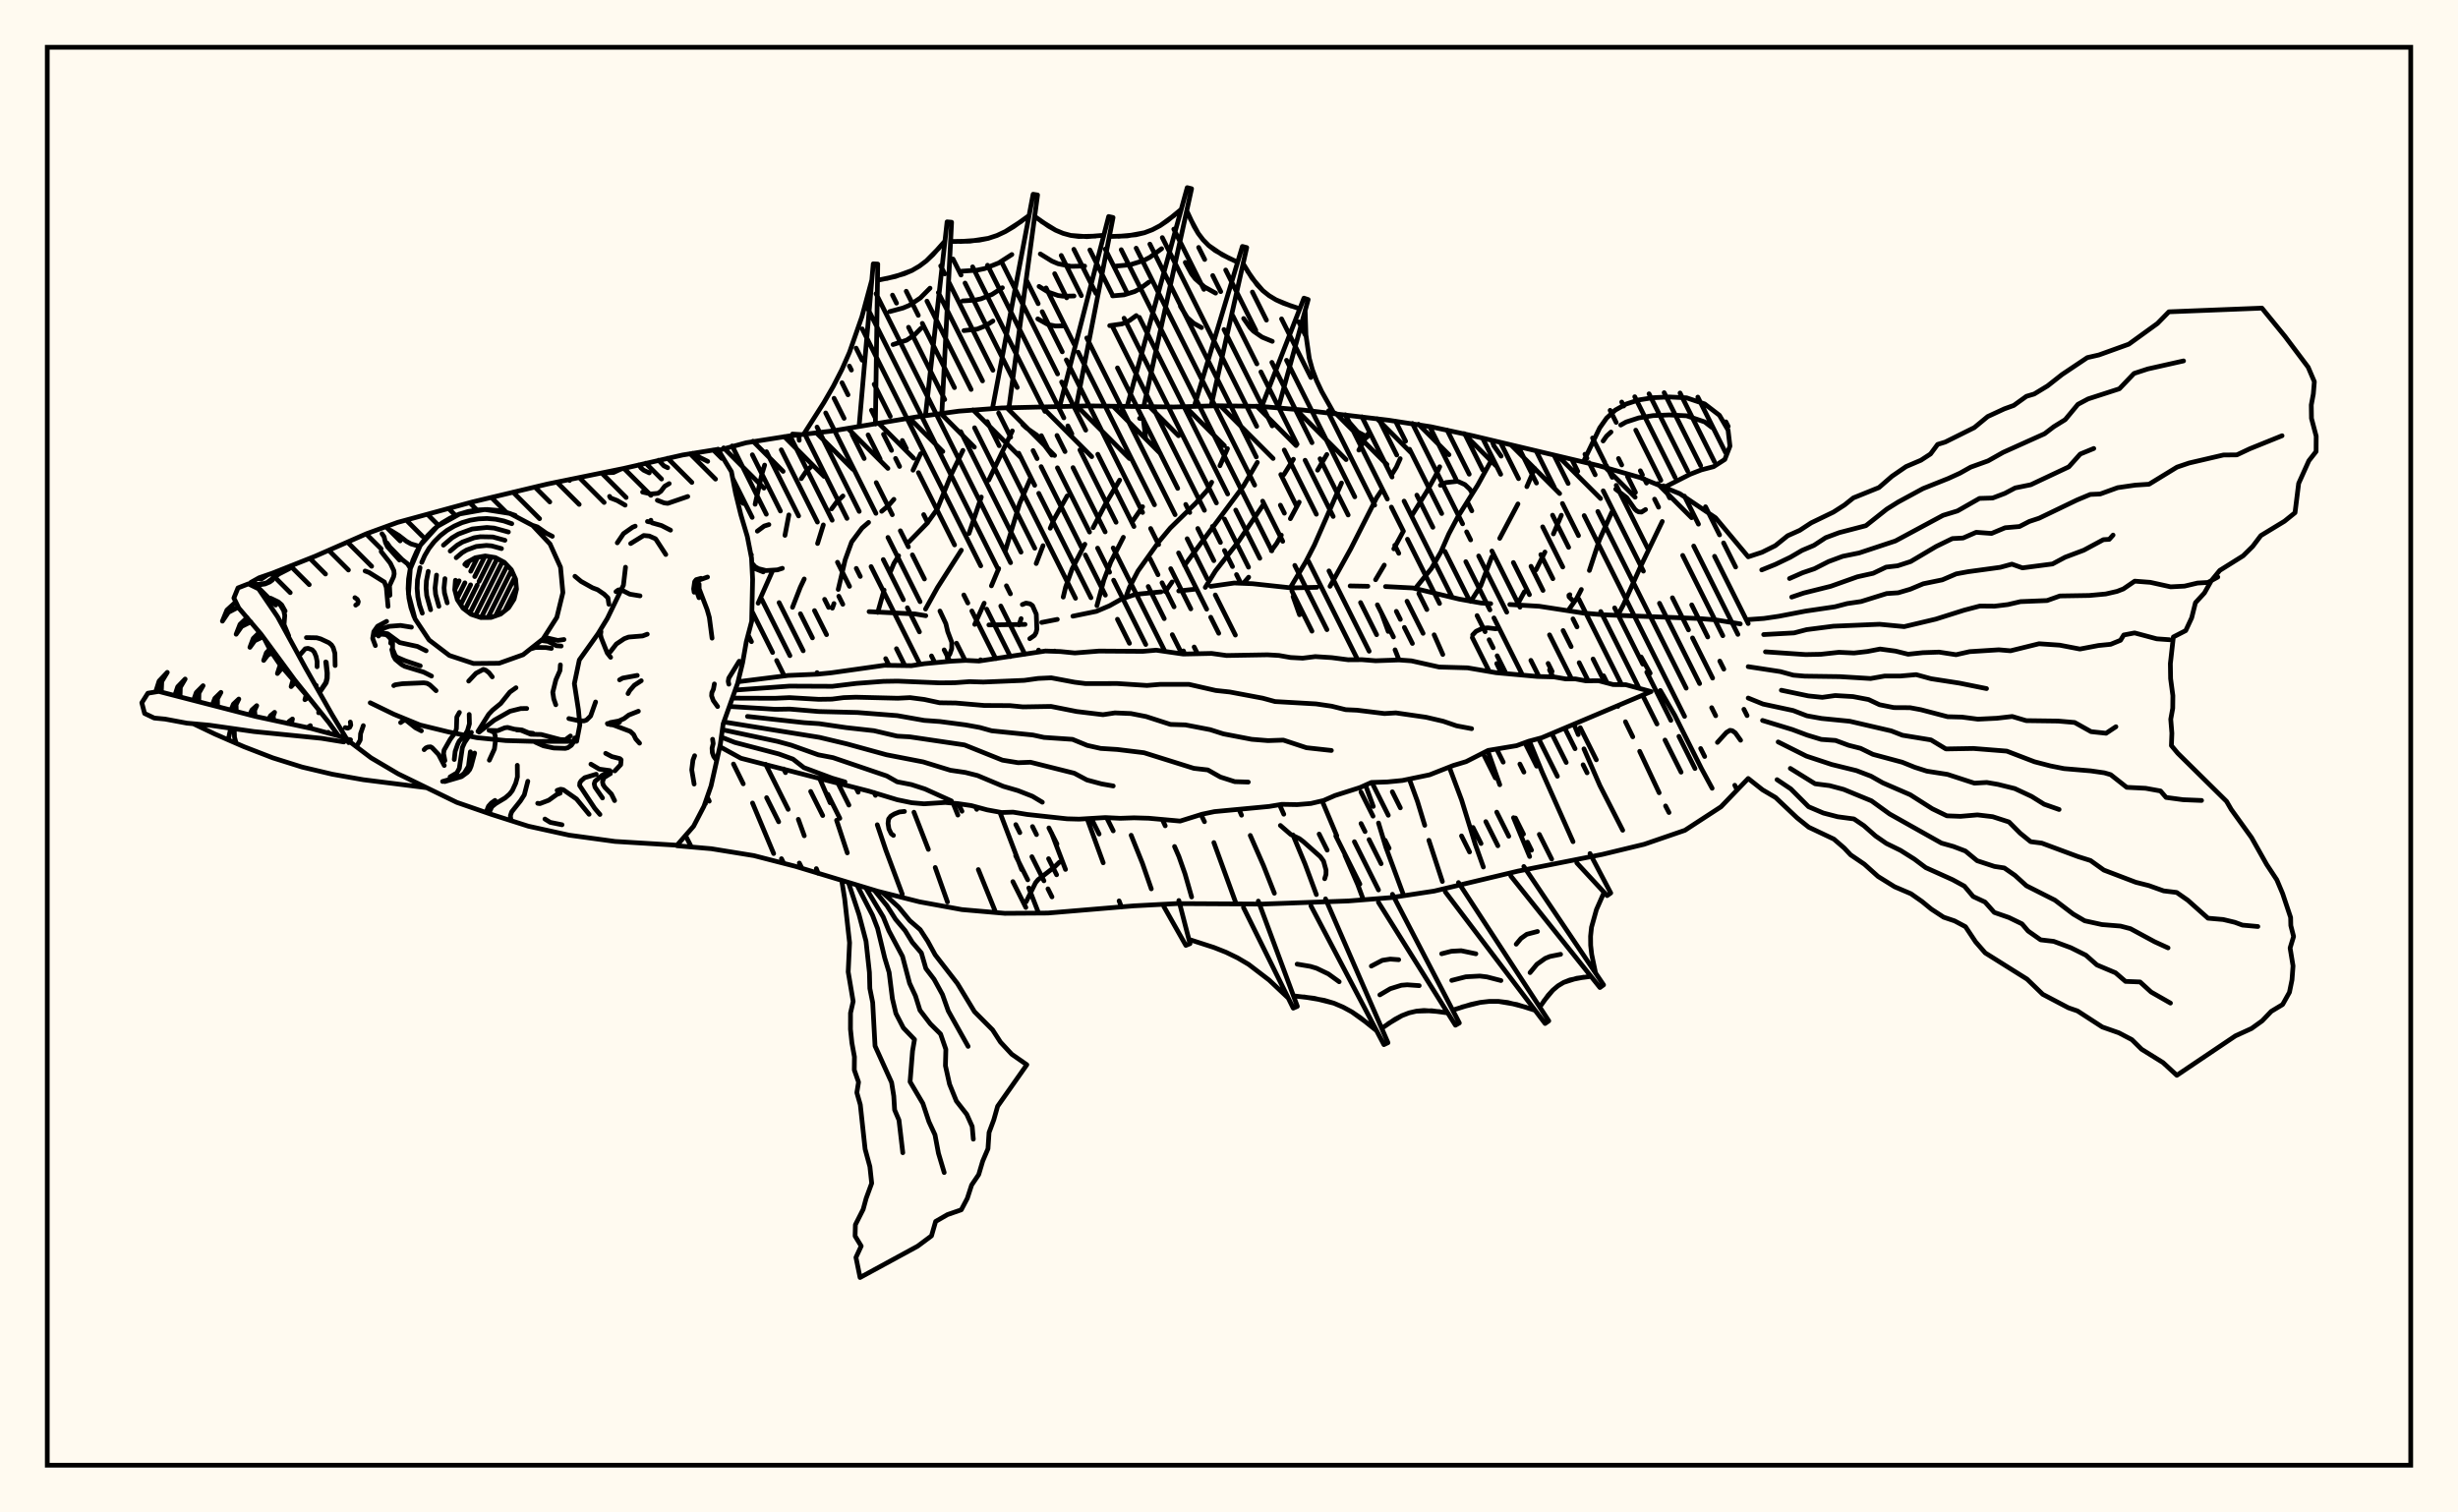 <svg xmlns="http://www.w3.org/2000/svg" width="520" height="320"><rect x="0" y="0" width="520" height="320" fill="floralwhite"/><rect x="10" y="10" width="500" height="300" stroke="black" stroke-width="1" fill="none"/><path stroke="black" stroke-width="1" fill="none" stroke-linecap="round" stroke-linejoin="round" d="
M 152 95.28 157.84 93.68 166.83 92.26 175.88 91.21 193.84 88.22 202.86 86.99 211.94 86.31 230.15 85.88 248.36 86.11 257.46 85.85 266.56 85.98 275.64 86.75 293.72 88.9 302.72 90.29 311.62 92.21 338.2 98.52 346.95 101.03 355.38 104.46 362.93 109.55 369.84 117.81 
M 369.84 164.71 364.08 170.7 356.45 175.67 347.84 178.63 338.99 180.77 321.12 184.31 303.41 188.53 294.41 189.9 285.33 190.62 267.13 191.28 248.92 191.18 239.83 191.66 221.68 193.18 212.58 193.24 203.5 192.45 194.55 190.81 185.72 188.58 168.29 183.3 159.48 181.03 150.49 179.57 143.23 178.94 
M 183.86 129.41 193.6 129.9 195.85 130.27 
M 209.2 132.22 216.85 132.11 
M 220.37 131.7 223.68 131.05 
M 226.97 130.37 231.93 129.35 234.72 128.17 237.26 126.74 240.23 125.75 245.63 125.22 
M 249.36 125.03 252.88 124.65 
M 256.14 124.06 261.11 123.35 264.99 123.5 273.24 124.39 278.58 124.26 
M 285.63 123.97 289.37 124.04 
M 293.11 124.1 298.91 124.4 308.72 126.76 313.32 127.58 315.37 127.72 
M 319.4 127.9 325.63 128.27 335.02 129.72 339.39 130.08 359.32 130.86 362.95 131.15 368.16 132 
M 145.02 176.78 146.26 179.2 
M 149.61 168.62 150.05 169.51 
M 155.17 161.65 157.24 165.84 
M 159.2 169.9 163.67 180.59 
M 161.76 98.4 161.16 100.37 159.75 106.69 
M 168.89 173.35 170.15 176.83 
M 172.7 183.78 173.1 184.8 
M 171.84 98.46 170.55 99.73 169.51 101.27 
M 166.89 108.94 166.06 113.27 
M 163.36 120.94 160.39 127.62 
M 173.37 164.66 175.62 169.85 
M 176.98 173.55 179.25 180.45 
M 178.33 104.94 177.02 106.19 175.93 107.67 
M 174.18 111.06 172.96 114.99 
M 170.14 122.5 169.31 124.25 167.66 128.49 
M 172.85 142.31 172.97 142.64 
M 185.59 174.5 187.4 179.86 190.88 189.19 
M 194.76 96 193.15 99.48 
M 189.11 105.65 187.91 107.01 186.52 108.18 
M 183.75 110.53 182.37 111.72 180.17 114.66 178.8 118.44 177.33 124.71 
M 176.43 127.7 176.09 128.67 
M 193.35 171.85 196.4 179.71 
M 197.85 183.54 200.44 190.84 
M 203.71 95.29 201.21 100.45 198.26 107.75 196.11 110.73 192.3 114.64 
M 190.11 117.59 189.12 119.19 188.36 121 
M 187.03 124.84 185.69 129.57 
M 201.63 169.93 202.64 172.45 
M 206.97 183.98 210.65 193.07 
M 214.16 91.17 209.17 101.58 
M 207.6 105.16 205 112.86 
M 203.37 116.41 198.33 124.3 195.8 128.86 
M 211.52 171.84 216.14 184 
M 217.65 187.87 219.72 193.19 
M 218.04 101.14 215.7 106.54 212.69 116.5 
M 211.28 120.28 209.74 123.95 
M 208.21 127.62 206.21 132.11 
M 222.47 176.26 225.41 183.95 
M 225.76 104.93 222.96 109.93 222.18 111.76 
M 220.66 115.45 219.21 119.23 
M 216.02 130.89 215.58 132.22 
M 230 173.24 233.39 182.55 
M 236.75 190.61 237.26 191.9 
M 236.87 101.58 233.95 106.49 231.25 111.64 
M 229.51 115.15 226.82 120.34 225.44 124.21 224.93 126.33 
M 239.3 176.72 241.69 182.67 243.56 188.06 
M 241.72 107.21 239.57 110.33 
M 237.65 113.68 234.98 118.93 233.52 122.75 232.06 128.14 
M 245.9 173.41 246.51 174.72 
M 248.48 179.1 249.4 181.21 250.69 184.87 252.09 189.78 
M 259.68 94.92 258.08 98.54 
M 256.34 102.03 255.41 103.72 252.93 106.5 247.58 111.72 245.16 114.62 240.74 120.82 238.92 124.31 238.19 126.32 
M 254.07 172.33 254.81 173.85 
M 256.8 178.27 261.53 191.26 
M 265.99 97.83 263.08 102.8 250.59 119.6 
M 247.96 123.13 246.52 125.17 
M 250.37 137.72 250.6 138.38 
M 262.13 171.28 262.65 172.48 
M 264.5 176.76 267.31 183.17 269.6 188.99 
M 273.63 97.17 271.61 100.42 
M 267.29 106.73 261.89 114.73 257.16 120.77 254.98 124.28 
M 270.69 170.26 271.59 172.27 
M 273.52 176.64 276.08 182.79 278.48 189.27 
M 280.7 96.16 278.74 99.48 
M 274.85 106.24 272.98 109.74 
M 271.07 113.22 270.1 114.95 268.96 116.52 
M 264.16 122.12 263.1 123.35 
M 279.7 169.44 282.8 176.83 
M 284.53 180.94 287.24 187.17 288.43 190.38 
M 289.35 91.86 287.47 95.23 
M 283.81 102.19 278.07 115.3 276.23 118.89 272.95 124.37 
M 273.56 126.23 274.92 130.07 
M 288.88 166.11 290.52 170.62 
M 291.63 174.13 293.18 179.24 296.92 189.37 
M 296.22 97.04 295.4 98.86 294.37 100.5 
M 292.28 103.74 291.21 105.35 285.75 116.13 281.37 124.05 
M 298.16 164.87 299.87 169.56 301.41 174.62 
M 302.29 177.79 305.14 186.5 
M 304.58 98.75 303.73 100.6 301.8 104.05 298.69 109.06 
M 296.78 112.58 294.87 116.12 
M 292.85 119.56 291.01 122.66 
M 292.29 129.78 293.68 133.6 
M 295.13 137.49 295.97 139.63 
M 306.6 162.29 309.21 169.27 312.09 178.61 313.81 183.44 
M 315.55 97.31 312.64 102.59 308.42 109.34 306.51 112.95 304.83 116.78 302.81 120.29 299.42 124.49 
M 303.4 134.31 305.23 138.47 
M 314.96 159.45 317.28 166.03 
M 320.19 173 323.6 181.22 
M 324.68 99.1 323.01 102.96 
M 321.13 106.62 317.27 113.9 
M 315.59 117.82 313.27 123.91 311.15 127.25 
M 316.64 140.39 317.61 142.4 
M 323.55 156.79 326.23 163.32 332.78 178.08 
M 330.31 109.01 328.63 112.96 
M 326.84 116.8 324.95 120.58 
M 322.5 125.19 321 127.93 
M 327.81 141.74 328.52 143.21 
M 332.96 153.22 333.88 155.42 
M 335.09 158.44 338.45 166.18 343.29 175.66 
M 340.97 108.4 338.35 114.26 336.24 120.7 
M 334.54 124.72 333.56 126.61 331.74 129.2 
M 339.25 142.98 340.01 144.51 
M 342.22 149.31 342.29 149.46 
M 343.87 152.71 345.42 155.89 
M 346.88 158.96 351 167.73 
M 352.36 170.52 353.08 171.91 
M 351.66 110.33 347.04 119.94 343.47 127.89 342.27 130.14 
M 347.19 139 349.1 142.44 
M 351.25 146.09 354.31 151.35 359.96 162.62 362.21 166.78 
M 217.85 135.13 218.85 134.43 219.18 133.85 219.35 133.14 219.23 129.94 218.43 128.13 217.91 127.76 217.05 127.6 216.28 127.91 
M 242.36 92.61 241.88 88.7 241.68 88.52 241.08 88.52 
M 222.53 96.3 219.36 92.08 217.07 90.49 216.35 89.81 
M 200.4 139.2 200.96 138.35 201.34 137.24 201.35 135.9 200.49 133.62 200.1 131.96 198.85 129.28 
M 159.07 119.67 159.84 120.35 161.47 121 
M 368.23 156.62 367.11 155.05 366.47 154.6 365.98 154.52 365.24 154.97 363.33 157.07 
M 162.66 110.99 161.67 111.3 160.22 112.38 
M 158.96 117.38 158.9 117.6 
M 159.04 119.11 159.75 119.92 160.48 120.33 162.05 120.72 164.47 120.57 165.51 120.24 
M 189.01 176.75 188.54 176.4 188.05 175.38 187.87 174.21 187.98 173.28 188.45 172.67 189.21 172.21 190.28 171.79 191.34 171.68 
M 289.24 92.46 287.21 91.38 285.47 89.39 284.61 87.75 
M 311.55 134.33 312.27 133.57 313.67 132.92 314.77 132.84 316.43 133.04 316.99 132.93 
M 217.07 190.81 219.09 186.75 219.59 186.14 223.09 183.43 224.12 182.42 
M 317.57 96.51 316.03 94.31 315.61 93.18 
M 304.72 102.67 305.88 102.1 308.38 101.83 309.91 102.53 310.97 103.53 311.35 104.2 
M 280.24 185.92 280.52 185.01 280.53 184.1 280 182.19 279.33 181.26 275.74 178.08 274.9 177.44 273.07 176.56 270.87 174.65 
M 341.81 103.5 344.14 105.29 345.85 107.72 346.24 108.08 346.66 108.3 347.27 108.34 348.12 107.81 
M 332.11 125.82 331.91 125.95 331.94 126.28 332.8 127.15 
M 169.08 93.16 168.99 92.01 
M 149.16 169.94 149.24 170.04 
M 167.65 91.84 169.37 91.94 
M 181.77 89.94 184.74 55.82 185.69 55.87 185.19 89.73 
M 195.83 87.53 200.36 46.94 201.31 47.02 199.25 87.45 
M 210.03 86.05 218.56 41.1 219.5 41.25 213.45 86.23 
M 224.29 85.55 234.54 45.81 235.47 46.02 227.7 85.91 
M 238.55 85.63 251.16 39.7 252.08 39.93 241.95 86.06 
M 252.8 85.48 262.83 52.14 263.75 52.38 256.22 85.86 
M 267.08 85.61 275.85 63.08 276.75 63.38 270.44 86.29 
M 281.08 86.89 282.68 87.52 
M 170.03 91.87 174.29 85.19 176.29 81.73 178.11 78.18 179.71 74.54 182.34 67.01 184.44 59.24 
M 185.64 59.3 189.42 58.51 192.92 57.23 194.51 56.3 195.98 55.19 197.35 53.9 199.91 51 
M 201.1 51.1 205.18 51.03 209.07 50.43 210.92 49.82 212.69 48.99 214.4 47.98 217.71 45.6 
M 218.89 45.79 221.82 47.85 223.33 48.71 224.9 49.37 226.52 49.81 229.94 50.07 233.52 49.78 
M 234.68 50.04 238.5 49.91 242.11 49.24 243.8 48.6 245.41 47.75 246.95 46.71 249.9 44.29 
M 251.06 44.58 252.59 47.86 253.48 49.37 254.52 50.74 255.71 51.95 258.57 53.91 261.83 55.48 
M 262.99 55.78 264.89 58.86 267.15 61.49 268.48 62.55 269.95 63.44 271.55 64.17 274.97 65.33 
M 276.11 65.71 276.27 70.83 276.98 75.81 277.64 78.2 278.53 80.54 279.61 82.83 282.12 87.3 
M 187.55 58.94 191.22 57.95 192.92 57.23 194.51 56.3 195.98 55.19 198.65 52.48 
M 188.24 65.92 191.05 65.16 192.36 64.61 194.7 63.04 196.75 60.97 
M 188.93 72.9 191.79 71.98 193.42 70.9 194.85 69.45 
M 203.15 51.1 207.15 50.82 209.07 50.43 210.92 49.82 212.69 48.99 216.07 46.82 
M 203.41 57.38 206.71 57.16 208.29 56.83 211.28 55.64 214.06 53.85 
M 203.67 63.67 206.27 63.49 207.51 63.23 209.87 62.29 212.06 60.88 
M 203.92 69.95 206.74 69.63 208.46 68.95 210.06 67.92 
M 220.34 46.86 223.33 48.71 224.9 49.37 226.52 49.81 228.21 50.04 231.72 49.96 
M 220.08 53.73 222.54 55.25 223.84 55.8 226.57 56.35 229.46 56.29 
M 219.82 60.6 221.76 61.8 223.83 62.52 224.93 62.67 227.21 62.62 
M 219.55 67.47 221.72 68.67 223.29 68.98 224.96 68.95 
M 236.6 50.01 240.34 49.67 242.11 49.24 243.8 48.6 245.41 47.75 248.44 45.54 
M 235.99 56.31 239.07 56.02 241.92 55.14 243.25 54.44 245.75 52.62 
M 235.37 62.6 237.8 62.38 240.05 61.68 241.1 61.13 243.06 59.69 
M 234.76 68.9 237.37 68.53 238.94 67.82 240.38 66.77 
M 251.8 46.25 253.48 49.37 254.52 50.74 255.71 51.95 257.07 53 260.17 54.72 
M 250.75 55.52 252.05 57.91 252.84 58.96 254.8 60.7 257.17 62.02 
M 249.71 64.79 251.16 67.18 252.52 68.39 254.18 69.31 
M 263.91 57.35 265.96 60.25 267.15 61.49 268.48 62.55 269.95 63.44 273.24 64.78 
M 263.1 67.39 264.42 69.28 265.2 70.08 267.02 71.34 269.16 72.22 
M 156.14 144.24 166.74 142.91 172.96 142.64 175.87 142.35 187.1 140.76 192.82 140.84 195.57 140.42 201.23 139.89 204.3 139.72 207.12 139.86 221.16 137.74 224.34 137.85 227.38 138.15 232.52 137.75 241.75 137.81 244.6 137.56 250.33 138.38 256.32 138.25 259.49 138.69 268.14 138.54 270.56 138.68 273 139.11 275.58 139.25 278.26 138.92 281.74 139.14 285.21 139.59 288.13 139.57 291.02 139.8 295.97 139.63 298.6 139.82 304.45 141.13 310.48 141.3 316.51 142.33 325.29 143.13 328.75 143.22 331.25 143.65 333.33 143.65 335.47 144.05 338.2 144.03 341.27 144.84 343.95 144.87 349.3 146.32 326.17 156.09 323.41 156.83 320.84 157.77 314.82 158.77 310.17 161.14 307.47 161.95 302.44 163.93 296.67 165.13 293.5 165.44 290.12 165.55 287.71 166.63 282.43 168.31 280.01 169.37 277.32 170 274.4 170.24 271.18 170.18 268.47 170.63 256.91 171.72 254.3 172.27 249.66 173.72 243.02 173.12 239.91 173.03 236.98 173.13 233.82 172.98 228.3 173.31 225.73 173.24 217.31 172.32 214.32 171.83 211.9 171.91 208.84 171.35 205.46 170.44 202.65 170.03 200 169.78 195.49 170.07 192.86 169.84 189.82 169.21 183.79 167.38 156.75 160.43 152.28 157.97 
M 155.55 146 167.01 145.17 176.09 145.21 181.19 144.59 186.91 144.16 189.9 144.11 198.78 144.48 202 144.45 205.09 144.22 208.02 144.31 216.68 143.95 219.64 143.54 222.39 143.41 227.33 144.34 229.64 144.63 236.36 144.62 242.65 145.03 245.38 144.8 251.54 144.8 257.2 146.09 260.17 146.41 267.13 147.72 269.74 148.43 278.42 148.93 281.71 149.41 284.69 150.15 287.09 150.26 292.89 150.97 295.31 150.83 301.68 151.75 305.32 152.6 308.15 153.57 311.33 154.17 
M 155.12 147.71 163.95 147.74 167.04 147.6 173.2 147.96 175.99 147.92 178.48 147.6 181.06 147.51 189.94 147.73 192.53 147.6 195.54 147.99 198.79 148.69 202.21 148.74 208.22 149.26 213.66 149.29 216.4 149.56 222.34 149.46 227.78 150.54 233.34 151.21 235.86 150.83 239.24 150.97 242.45 151.6 247.62 153.27 250.78 153.37 256.02 154.38 258.81 155.27 264.8 156.42 268.26 156.7 271.49 156.59 276.38 158.2 281.66 158.78 
M 154.33 149.47 164.01 150.07 167.08 150.02 173.18 150.54 181.4 150.75 189.83 151.41 195.53 152.42 198.86 152.66 204.32 153.38 207.29 153.92 209.8 154.62 218.51 155.51 220.86 156.02 226.89 156.43 230.01 157.71 232.87 158.35 236.36 158.57 242.02 159.26 252.56 162.56 255.52 162.9 258.17 164.4 261.23 165.38 264.08 165.47 
M 158.13 151.58 170.12 152.9 173.29 153.11 179.02 153.95 184.89 154.6 189.8 155.75 192.47 155.9 204.04 157.61 212.07 160.83 215.39 161.37 218 161.27 227.26 163.59 229.94 165.02 233.02 165.85 235.51 166.29 
M 153.14 152.75 173.37 156.01 179.19 157.4 187.53 159.69 195.3 161.2 201.06 162.97 204.21 163.43 206.79 164.08 212.25 166.37 215.34 167.27 218.41 168.47 220.51 169.73 
M 152.82 154.39 164.5 156.87 167.36 157.65 173.11 159.7 176.23 160.3 187.6 164.17 189.8 165.41 192.81 166 195.68 166.93 201.28 169.46 
M 152.61 155.96 155.45 157.08 164.76 159.52 167.76 160.61 170.06 162.41 176.04 164.64 178.76 165.44 
M 186.79 188.9 190.1 191.91 192.47 194.79 194.67 196.69 196.26 199.13 197.84 202.02 202.54 208.08 206.15 214.04 209.99 217.9 211.66 220.49 214.04 223.05 217.23 225.27 211.05 234.06 210.24 236.93 209.24 239.61 209.01 243.05 207.9 245.65 207.05 248.51 205.55 250.73 204.64 253.54 203.36 255.97 200.43 256.99 197.94 258.43 197.06 261.48 194.13 263.66 181.95 270.29 181.08 266.04 182.19 263.64 180.9 261.52 180.96 259.13 182.61 255.86 183.24 253.54 184.41 250.35 184.03 246.83 183.02 243.13 182 233.73 181.27 231.18 181.63 228.95 180.73 226.38 180.76 223.6 180.22 220.63 179.92 217.76 179.93 214.34 180.49 211.87 179.44 205.63 179.73 199.45 178.69 190.15 178.08 186.35 
M 184.97 188.36 187.63 191.62 189.46 194.5 191.49 196.9 193 199.37 194.92 201.62 195.87 204.91 197.61 207.19 199.38 210.42 200.61 213.89 204.81 221.39 
M 183.15 187.83 186.85 194 188.04 196.92 190.93 202.35 192.43 208.05 193.67 210.71 194.62 213.75 196.82 216.63 198.98 218.77 200.1 222.02 200.01 225.48 200.88 229.39 202.32 232.95 204.52 235.77 205.67 238.33 205.91 241.02 
M 181.32 187.3 184.59 193.66 185.66 196.44 187.17 202.69 188.1 205.75 188.79 211.3 189.53 214.42 191.11 217.47 193.47 219.93 193.05 222.37 192.53 228.88 195.24 233.47 196.52 237.33 197.8 240.1 198.53 243.99 199.75 248.08 
M 179.5 186.76 181.73 193.51 183.21 199.14 183.93 205.74 184.02 209.13 184.62 212.11 185.12 221.3 188.62 229.03 189.08 231.9 189.26 234.83 190.18 236.98 190.99 243.89 
M 336.37 180.59 340.76 188.94 339.99 189.49 333.58 182.57 
M 322.37 183.33 339.24 208.38 338.47 208.94 319.62 185.35 
M 308.55 186.73 327.65 216 326.87 216.55 305.76 188.7 
M 294.58 189.21 308.73 216.44 307.9 216.91 291.61 190.9 
M 280.42 190.18 293.63 220.61 292.77 221.02 277.33 191.65 
M 266.2 190.65 274.46 212.92 273.59 213.3 263.06 192 
M 249.39 190.53 251.75 199.66 250.87 200.02 246.22 191.81 
M 339.35 188.79 337.73 192.46 336.69 196.19 336.49 198.09 336.51 200.01 336.73 201.95 337.55 205.87 
M 336.59 206.58 333.55 206.98 330.8 207.86 329.6 208.58 328.51 209.5 327.52 210.58 325.74 213.07 
M 324.76 213.76 320.89 212.53 317.01 211.87 315.07 211.87 313.13 212.09 311.19 212.51 307.31 213.72 
M 306.28 214.31 302.89 213.85 299.64 213.94 298.09 214.3 296.59 214.88 295.13 215.65 292.31 217.57 
M 291.23 218.08 287.79 215.32 286 214.1 284.13 213.08 282.18 212.25 278.02 211.21 273.64 210.7 
M 272.54 211.17 268.49 207.36 264.15 204.04 261.81 202.66 259.36 201.47 256.81 200.46 251.51 198.75 
M 335.05 206.75 332.13 207.33 330.8 207.86 329.6 208.58 328.51 209.5 326.61 211.79 
M 330.15 201.91 327.91 202.36 326.9 202.77 325.14 204.02 323.69 205.78 
M 325.26 197.08 323 197.67 321.77 198.55 320.76 199.77 
M 322.82 213.11 318.95 212.1 317.01 211.87 315.07 211.87 313.13 212.09 309.25 213.07 
M 317.53 207.46 314.56 206.69 313.07 206.51 310.1 206.67 307.12 207.43 
M 312.23 201.8 309.13 201.15 307.06 201.26 304.99 201.79 
M 304.58 214.04 301.25 213.79 299.64 213.94 298.09 214.3 296.59 214.88 293.71 216.57 
M 300.24 208.54 297.69 208.36 296.46 208.46 294.12 209.19 291.91 210.49 
M 295.9 203.05 294.12 202.92 292.44 203.18 290.11 204.4 
M 289.53 216.66 286 214.1 284.13 213.08 282.18 212.25 280.14 211.64 275.84 210.92 
M 283.31 207.72 281.02 206.06 278.53 204.86 277.2 204.46 274.41 203.99 
M 369.84 117.81 372.76 116.85 375.58 115.45 378.19 113.35 380.74 112.21 383.17 110.62 387.87 108.35 390.22 106.84 392.09 105.34 397.51 103.15 400.25 100.77 403.23 98.72 406.39 97.37 408.41 96.05 409.91 94.03 411.52 93.53 417.67 90.47 420.51 88.13 424.03 86.5 426.02 85.78 428.7 83.85 430.35 83.36 433.17 81.65 436.22 79.25 441.58 75.66 444.03 75.1 450.36 72.82 456.43 68.43 458.84 65.97 478.52 65.19 483.38 71.14 488.3 77.69 489.61 80.75 489.4 83.33 488.96 85.68 489 88.51 490 92.29 489.98 95.53 488.45 97.48 486.29 102.28 485.52 108.48 483.29 110.28 478.29 113.32 476.56 115.61 474.54 117.6 469.6 120.69 467.79 122.9 466.36 125.45 464.46 127.52 463.66 130.71 462.4 133.42 459.78 134.77 459.15 140.41 459.2 143.58 459.68 147.18 459.65 149.86 459.23 152.17 459.47 155.13 459.37 157.75 460.71 159.36 471.04 169.55 472.03 171.26 476.32 177.21 479.53 182.91 481.67 186.15 482.9 189.06 484.59 194.12 484.63 195.83 485.22 198.14 484.48 200.57 485.1 204.36 484.88 207.32 484.34 209.95 482.9 212.53 480.48 213.99 478.58 215.98 476.32 217.61 472.91 219.17 460.52 227.51 457.6 224.82 453.05 221.99 451.01 219.97 448.25 218.52 444.75 217.29 439.5 213.89 437.57 213.22 432.15 210.37 428.83 207.16 419.98 201.61 417.95 199.28 415.81 196.07 413.5 194.84 411.19 194.06 408.57 192.34 406.62 190.74 404.28 189.1 400.82 187.62 397.31 185.44 394.41 182.84 391.5 180.86 390.16 179.43 387.96 177.53 382.65 175.02 380.17 173.03 375.64 168.74 372.88 167.11 369.84 164.71 
M 372.7 120.58 375.6 119.41 378.75 117.9 381.23 116.45 383.74 115.39 386.23 113.76 389.1 112.69 394.74 111.22 399.16 107.72 401.58 106.21 406.82 103.37 412.21 101.22 414.64 100.11 416.9 98.84 420.59 97.51 423.76 95.72 432.54 91.77 434.49 90.28 436.91 88.78 439.59 85.55 441.75 84.4 448.36 82.26 451.47 79.01 454.38 78.06 461.94 76.36 
M 378.58 122.4 381.35 121.18 383.86 120.33 386.85 118.81 389.84 117.7 393.32 116.99 400.99 114.45 411.05 109.04 414.12 108.1 418.77 105.45 421.55 105.37 424.13 104.39 426.33 103.23 429.62 102.56 437.67 98.77 440.08 96.07 442.95 94.89 
M 379.04 126.33 381.59 125.47 387.31 124.04 392.93 122.04 396.29 121.29 399.02 119.99 401.45 119.71 404.21 118.81 409.62 115.61 413.03 113.95 415.3 113.83 418.07 112.62 421.32 112.86 424.19 111.66 427.23 111.4 429.3 110.33 431.39 109.64 439.39 105.79 442.21 104.61 444.3 104.52 448 103.18 451.72 102.64 454.64 102.45 460.56 98.83 463.12 97.96 470.37 96.27 473.22 96.24 475.93 94.96 482.78 92.19 
M 369.84 131.09 373.16 130.85 376.3 130.39 381.96 129.3 388.19 128.38 390.79 127.7 393.71 127.27 399.13 125.58 401.56 125.42 404.13 124.66 406.88 123.51 410.91 122.68 413.85 121.42 416.35 120.96 423.17 120.03 425.62 119.36 427.86 120.15 434.22 119.32 436.9 117.89 440.83 116.41 444.98 114.18 446.22 114.11 447.03 113.21 
M 373.11 134.26 379.55 133.91 382.18 133.22 387.86 132.49 397.62 132.08 402.84 132.58 409.53 130.99 415.54 129.09 418.86 128.22 421.98 128.25 424.78 127.91 427.44 127.29 433.06 127.06 435.78 126.09 441.97 125.99 445.48 125.67 447.87 125.12 449.21 124.6 451.61 122.96 454.91 123.21 459.21 124.16 462.15 124.01 464.89 123.36 467.11 123.23 469.19 122.09 
M 373.49 137.91 381.98 138.49 385.18 138.43 389.03 138.01 392.23 138.16 395.04 137.84 397.74 137.32 401.02 137.76 403.67 138.42 406.78 138.09 410.22 137.97 413.81 138.52 416.69 137.87 422.85 137.48 425.33 137.69 431.37 136.2 435.74 136.5 440.01 137.32 443.96 136.57 446.52 136.32 448.6 135.47 449.29 134.35 451.58 133.91 456.26 135.16 458.95 135.35 
M 369.84 141.05 376.63 142.09 379.39 142.85 381.8 143.06 389.16 143.16 395.73 143.56 398.68 143.04 401.95 143.04 405.38 142.74 408.51 143.6 414.5 144.53 420.26 145.69 
M 376.85 146.04 382.57 147.24 385.52 147.54 388.25 147.16 392 147.38 395.31 148.01 397.62 149.1 400.66 149.71 404.07 149.73 406.38 150.16 412.03 151.64 415.07 151.72 418.43 152.16 422.47 151.96 425.69 151.59 428.65 152.47 435.43 152.56 438.9 152.86 442.37 154.8 445.55 155.14 447.63 153.76 
M 369.84 147.69 372.97 148.96 379.35 150.33 382.26 151.45 385.38 152.01 391.32 152.6 400.1 154.64 402.47 155.56 408.51 156.55 411.67 158.46 417.5 158.36 424.54 158.92 430.4 161.17 433.78 162.05 436.66 162.62 442.32 163.1 445.19 163.51 446.52 163.9 449.92 166.58 453.91 166.78 457.06 167.35 458.25 168.72 461.83 169.2 465.75 169.36 
M 372.87 152.43 379.16 154.35 382.31 155.53 385.3 156.44 388.31 156.66 391.09 157.69 393.61 158.33 396.22 159.6 402.43 161.27 405.08 162.34 407.64 163.16 411.99 163.84 417.7 165.7 420.31 165.55 422.68 165.96 426.23 166.84 429.79 168.5 432.45 170.16 435.61 171.27 
M 376.18 156.98 382.16 159.98 387.51 161.75 392.74 163.04 395.82 164.22 398.31 165.63 404.12 168.15 408.79 171.12 411.87 172.61 414.75 172.72 418.34 172.41 421.55 172.79 425.01 173.91 427.37 176.28 429.59 178.08 431.93 178.38 439.65 181.25 442.26 182.07 445.08 184.09 451.84 186.67 454.6 187.37 457.73 188.49 460.48 188.82 462.83 190.46 467.11 194.27 470.33 194.55 472.79 195.14 474.39 195.73 477.66 196.03 
M 378.75 162.58 383.99 165.83 387.06 166.22 390.04 167.02 395.92 169.44 399.76 172.22 410.73 178.38 413.24 179.09 415.79 180.06 418.27 182.11 421.94 183.32 424.02 183.64 426.28 185.21 428.7 187.41 434.74 190.46 438.62 193.41 441.03 194.82 444.68 195.62 448.61 195.94 450.71 196.49 455.81 199.25 458.66 200.55 
M 375.94 164.96 378.85 166.91 382.62 170.69 385.74 172.02 388.78 172.81 392.21 173.27 394.31 174.69 396.78 176.87 399.08 178.46 402.08 179.93 405 181.77 407.4 183.57 413.07 186.12 415.58 187.49 417.43 189.68 419.95 190.86 421.9 193.05 424.98 194.12 427.76 195.47 429.05 196.98 431.71 198.85 434.47 199.17 438.11 200.52 441.28 202.1 443.61 204.16 447.55 205.82 449.66 207.64 452.74 207.76 455.07 209.89 459.17 212.23 
M 334.97 97.72 338.42 90.54 339.88 88.46 341.73 86.76 344 85.49 346.67 84.62 349.73 84.14 353.12 83.99 356.8 84.17 360.63 85.46 363.75 87.86 365.58 91 365.98 94.39 364.89 97.21 362.53 98.73 359.9 99.42 357.53 100.35 352.41 102.95 
M 339.15 93.3 339.88 92.26 340.81 91.41 
M 342.87 89.93 344 89.29 346.67 88.42 349.73 87.93 353.12 87.79 356.8 87.97 360.63 89.26 362.19 90.46 
M 52.74 123.63 53.04 123.24 54.83 122.24 57.58 121.29 66.64 117.7 77.52 112.93 84.13 110.52 99.84 106.23 115.86 102.4 131.87 99.13 144.4 96.27 151.87 95.07 154.73 99.78 155.61 104.33 156.73 108.91 158.1 113.52 158.99 118.07 159.22 122.56 159.02 131.46 157.88 135.81 157.11 140.19 156.06 144.54 152.99 153.15 152.38 157.55 150.43 166.27 148.93 170.58 146.73 174.81 143.23 178.83 130.12 178.03 120.4 176.7 111.77 174.8 104.01 172.32 96.65 169.77 84.22 163.72 78.51 160.35 73.21 156.34 
M 65.18 147.48 59.26 140.67 57.28 137.76 55.94 135.16 
M 132.33 120.01 131.89 123.81 128.49 130.84 126.51 134.09 122.56 139.63 121.51 144.64 122.37 150.18 122.67 153.35 121.99 156.85 113.39 156.87 107.04 156.69 100.92 156.08 94.92 154.87 88.86 153.39 83.33 151.12 78.32 148.69 
M 71.61 155.68 69.59 152.9 62.34 143.86 55.21 134.16 50.52 128.65 49.48 126.53 50.35 124.39 52.55 123.53 54.71 124.59 58.71 130.47 64.62 141.29 70.3 151.3 73.31 156.28 
M 72.75 156.98 68.02 156.21 53.73 154.78 44.34 153.44 39.53 153 34.93 152.14 32.63 151.92 30.59 150.95 30 148.69 31.28 146.67 33.59 146.29 54.11 151.59 65.8 154.11 73.01 156.08 
M 87.79 130.92 86.41 125.7 86.8 120.32 88.92 115.36 92.54 111.36 97.25 108.74 102.57 107.8 107.9 108.64 112.67 111.16 116.36 115.09 118.58 120.01 119.08 125.38 117.8 130.62 114.9 135.17 110.67 138.52 105.59 140.33 100.19 140.38 95.07 138.68 90.78 135.41 87.79 130.92 
M 87.59 130.46 86.93 128.54 86.51 126.55 86.34 124.53 86.43 122.5 86.76 120.49 87.34 118.55 88.16 116.69 89.2 114.94 90.45 113.34 91.88 111.9 93.48 110.66 95.23 109.62 97.09 108.8 99.04 108.22 101.04 107.89 103.07 107.8 105.09 107.97 107.08 108.39 109 109.05 
M 89.34 129.73 88.76 128.03 88.39 126.28 88.24 124.49 88.32 122.69 88.86 120.1 
M 89.22 118.99 89.85 117.56 90.77 116.01 91.87 114.6 93.14 113.33 94.56 112.22 96.1 111.31 97.74 110.58 99.46 110.07 101.24 109.78 103.03 109.7 104.82 109.85 106.58 110.22 108.27 110.8 
M 91.1 129.01 90.27 126 90.14 124.45 90.21 122.89 90.6 120.89 
M 93.81 115.34 95.63 113.79 96.97 112.99 99.89 111.92 102.99 111.6 104.54 111.73 107.55 112.56 
M 92.85 128.28 92.15 125.73 92.04 124.41 92.35 121.68 
M 95.24 116.59 96.7 115.36 97.84 114.68 100.32 113.77 101.63 113.56 104.27 113.61 106.82 114.31 
M 94.61 127.55 94.03 125.46 93.94 124.37 94.13 122.43 
M 96.51 118 97.77 116.93 98.71 116.37 100.75 115.62 102.91 115.4 104 115.49 106.09 116.07 
M 96.75 126.88 96.2 124.79 96.35 122.77 
M 98.33 119.42 98.65 119.06 100.54 118.01 102.66 117.63 104.8 117.97 106.7 118.98 108.18 120.55 109.07 122.52 109.27 124.66 108.76 126.76 107.6 128.58 105.91 129.92 103.87 130.64 101.72 130.66 99.67 129.98 97.95 128.68 96.75 126.88 
M 99.21 118.75 98.72 119.71 
M 97.13 122.89 96.21 124.75 
M 101.05 117.92 99.58 120.86 
M 98.35 123.31 96.69 126.64 
M 102.61 117.64 100.43 121.99 
M 99.56 123.74 97.46 127.94 
M 103.94 117.83 101.35 123.01 
M 100.97 123.78 98.36 128.99 
M 105.19 118.18 99.39 129.78 
M 106.32 118.77 100.56 130.28 
M 107.32 119.63 101.8 130.66 
M 108.23 120.65 103.23 130.65 
M 108.9 122.15 104.83 130.31 
M 109.24 124.33 106.8 129.22 
M 58.56 139.64 60.93 142.01 
M 53.37 123.06 58.33 128.01 
M 57.38 121.36 61.4 125.39 
M 61.45 119.74 65.42 123.7 
M 65.55 118.13 68.86 121.45 
M 69.55 116.44 73.71 120.6 
M 73.51 114.7 78.62 119.81 
M 77.47 112.96 80.62 116.11 
M 81.64 111.43 84.65 114.44 
M 85.95 110.04 89.37 113.46 
M 90.45 108.84 92.81 111.2 
M 94.92 107.61 96.48 109.17 
M 99.37 106.36 101.07 108.06 
M 103.94 105.24 107.19 108.48 
M 108.54 104.13 114.15 109.74 
M 113.15 103.04 116.31 106.2 
M 117.82 102.02 122.53 106.72 
M 122.59 101.08 127.81 106.31 
M 127.31 100.1 132.46 105.26 
M 132 99.1 137.7 104.8 
M 136.61 98 139.95 101.35 
M 141.25 96.95 146.37 102.07 
M 145.99 95.99 151.37 101.37 
M 150.9 95.2 152.7 96.99 
M 99.73 154.96 98.3 157.08 97.82 158.15 97.17 162.56 96.66 163.52 95.21 164.38 
M 120.34 152.03 122.57 152.52 123.56 152.52 124.07 152.35 124.95 151.48 126 148.52 
M 117.58 149.11 117.15 147.86 116.94 146.48 117.6 143.83 118.47 141.86 118.55 140.67 
M 90.15 137.69 88.31 136.77 84.55 135.95 82 134.08 81.07 133.94 80.45 134.06 
M 132.25 106.88 130.57 105.9 129.14 105.35 128.96 105.02 
M 126.92 172.32 125.82 171.03 122.62 166.19 122.67 165.63 122.93 165.21 123.7 164.54 126.13 163.81 
M 128.13 159.39 129.45 160.08 131.15 160.51 131.4 160.76 131.31 161.79 130.08 163.1 
M 61.16 120.34 59 121.45 56.43 123.3 55.26 123.6 53.5 123.69 
M 99.51 159.06 99.1 162.15 98.21 163.6 97.59 164.1 96.86 164.41 93.63 165.34 
M 115.12 134.82 118.01 135.5 119.31 135.31 
M 67.59 146.41 68.92 144.41 69.14 143.48 69.17 142.39 68.91 140.05 
M 128.52 100.01 129.79 99.97 131.36 99.24 
M 115.28 173.29 116.4 173.99 118.9 174.5 
M 76.86 153.53 76.28 155.23 76.21 156.57 75.4 158 
M 109.16 145.51 107.86 146.43 105.93 148.84 104.21 150.25 103.39 151.12 101.12 154.74 
M 80.81 112.93 81.24 113.55 81.56 114.81 81.97 115.67 84.5 118.49 
M 141.57 102.32 140.62 102.88 139.81 103.94 139.19 104.38 137.75 104.51 135.94 104.11 
M 81.79 131.47 79.88 132.5 79.08 133.64 78.84 135.08 79.41 136.59 
M 135.66 144.03 134.2 144.98 133.22 146.1 132.86 146.75 
M 103.4 172.11 104.05 170.68 104.87 170.02 106.87 168.82 107.8 168.01 108.38 167.28 109.1 165.71 109.46 164.37 109.44 161.92 
M 131.07 152.78 129.25 152.94 128.59 153.21 128.49 153.09 
M 112.74 155.15 111.85 155.05 110.44 154.45 108.82 154.28 107.39 153.91 106.78 153.99 105.3 154.59 103.46 154.53 
M 82.64 136.08 82.72 135.55 82.61 135.13 81.97 134.46 81.55 134.26 80.67 134.18 80.33 134.27 80.07 134.57 
M 121.62 156.12 121.28 157.09 120.87 157.69 120.13 158.2 119.59 158.34 117.15 158.26 114.96 157.8 113.25 157.03 
M 136.93 134.18 135.95 134.55 132.99 134.79 132.07 135.13 130.39 136.26 129.12 137.9 
M 99.15 144.1 100.7 142.45 102.25 141.63 102.75 141.79 103.43 142.31 104.14 143.21 
M 146.85 125.3 146.74 124.59 146.96 123.05 147.29 122.64 148.3 122.36 
M 121.63 121.93 122.93 123.01 125.36 124.37 126.43 124.77 127.8 125.71 128.61 126.5 128.82 127.85 
M 141.85 112.17 139.94 111.19 137.95 110.63 137.71 110.44 137.7 110.07 
M 92.25 146.13 90.94 144.91 90.34 144.57 89.66 144.47 85.13 144.66 83.59 144.89 83.3 145.06 
M 130.02 169.39 129.34 168 127.93 166.55 127.58 166 127.46 165.41 127.75 164.55 128.89 163.82 
M 146.85 165.89 146.34 162.88 146.6 160.81 146.95 159.89 
M 112.19 137.32 113.28 136.99 115.46 137 116.65 137.19 
M 116.85 113.47 115.59 112.82 113.69 111.48 112.66 111.15 
M 114.47 135.51 115.94 135.71 117.72 136.62 118.72 136.69 
M 151.81 149.49 150.89 148.2 150.54 147.23 150.59 146.55 150.93 145.8 151.13 144.71 
M 64.08 146.23 64.17 146.21 
M 66.81 145.07 66.89 145.01 
M 87.04 132.7 84.72 132.33 82.32 132.52 80.45 133.17 80.06 133.47 79.55 134.26 
M 135.3 157.24 134.51 156.36 134.03 155.39 133.35 154.75 129.73 153.38 129.08 153.31 
M 151.58 160.85 150.99 160.06 150.7 159.26 150.64 158.3 150.88 157.32 150.75 156.41 
M 99.26 151.16 99.31 153.13 98.9 154.57 98.29 155.61 97.15 156.8 96.8 157.53 96.29 159 96.1 160.69 
M 102.82 171.91 103.34 170.58 103.93 169.91 104.72 169.35 
M 150.64 135.02 150.06 130.61 149.59 128.96 147.91 124.58 147.9 123.57 
M 81.86 114.86 82.51 115.78 85.05 118.37 86.22 119.3 86.83 120.25 
M 86.78 120.59 86.72 120.71 
M 118.51 167.82 117.78 168.1 116.08 169.32 114.22 170.03 113.75 169.96 
M 136.97 110.33 137.39 110.42 
M 141.25 98.96 140.44 98.56 139.33 97.37 
M 70.9 140.81 70.85 138.22 70.49 137.02 70.14 136.46 69.58 135.99 67.85 135.18 66.99 134.94 64.82 134.9 
M 135.05 150.48 133.03 151.28 132.02 152.04 130.92 152.54 129.13 152.87 128.62 153.14 
M 149.72 97.61 147.39 96.46 146.57 95.89 
M 61.08 134.53 60.09 132.15 60.24 130.22 60.03 129.2 59.24 127.89 58.15 127.1 
M 80.64 116.7 82.58 119.17 83.32 120.73 83.39 121.42 83.26 122.06 82.4 123.93 82.49 125.95 
M 77.24 120.81 78.07 121.12 81.32 123.15 81.73 124.28 82.09 128.3 
M 140.85 117.32 138.69 114 137.36 113.41 136.18 113.3 133.42 115 
M 108.11 173.63 107.97 172.59 108.25 171.77 110.1 169.45 110.92 168.17 111.66 165.3 
M 103.52 160.84 104.6 158.47 104.82 156.72 104.78 155.75 104.56 154.97 103.87 154.65 
M 135.4 126.07 133.23 125.71 131.36 124.76 130.8 124.82 130.31 125.18 
M 88.91 140.88 85.77 139.82 84.08 139.1 83.62 138.71 83.04 137.29 83.06 135.55 82.86 135.09 82.11 134.39 
M 60.32 129.28 59.58 127.96 58.87 127.35 57.28 126.58 56.01 126.41 
M 74.11 152.77 74.21 153.4 73.98 153.89 73.55 154.07 73.04 153.94 
M 125.01 161.68 126.79 162.73 129.03 163.04 129.18 163.26 129.12 163.71 
M 89.73 158.61 90.08 158.25 90.53 158.06 91.09 158.01 91.41 158.19 92.77 159.63 93.99 161.96 
M 127.14 133.62 127.04 134.27 127.2 134.99 128.46 138.15 129.18 139.07 
M 137.36 100.05 136.18 99.49 135.62 99.03 135.16 98.35 
M 67.08 141.07 67.09 139.97 66.87 138.89 66.5 138 66.05 137.48 65.17 137.17 64.57 137.27 63.49 138.5 
M 120.68 155.72 119.6 156.52 118.53 156.47 114.48 155.4 112.31 155.36 110.15 154.48 109.34 154.44 
M 147.87 126.46 147.3 124.82 147.49 123.1 147.89 122.72 149.68 122.09 
M 56.62 121.62 55.25 122.53 54.54 122.4 
M 127.46 168.83 125.87 166.53 125.71 165.84 125.88 165.3 127.4 164.03 127.92 163.82 129.06 163.69 
M 97.19 150.73 96.64 151.7 96.56 154.16 96.31 155 95.25 156.42 93.94 158.72 93.84 159.45 94.12 160.93 
M 124.63 172.29 121.97 169.05 119.17 167.09 118.61 166.98 117.86 167.23 
M 75.08 126.45 75.59 126.81 75.8 127.29 75.69 127.7 75.25 128.03 
M 89.15 154.63 87.88 153.97 85.94 152.42 85.37 152.43 84.75 152.88 
M 120.51 101.66 120.42 101.51 
M 154.19 144.76 154.06 144.17 154.17 143.48 156.38 139.9 
M 67.63 146.48 69.01 144.47 69.24 143.53 69.27 142.43 69.02 140.1 
M 100.41 159.33 99.67 162.09 99.37 162.81 98.87 163.42 97.64 164.32 94.09 165.36 
M 82.64 112.22 84.39 113.3 85.99 114.54 86.94 115.07 88.81 115.62 
M 57.62 122.72 57.05 123.14 56.08 123.55 53.39 123.95 
M 91.29 143.04 89.62 142.2 85.63 140.98 84.98 140.62 83.64 139.51 83.23 138.76 82.89 137.43 
M 145.5 105.05 141.28 106.5 140.51 106.41 139.06 105.85 
M 111.43 149.9 110.18 149.91 107.9 150.48 104.57 152.37 101.35 154.9 
M 134.38 111.32 133.83 111.55 131.91 112.9 130.59 114.85 
M 134.81 142.9 131.73 143.47 131.07 143.84 
M 73.21 156.33 73.77 157.13 
M 67.46 150.36 67.41 150.81 67.69 150.65 
M 64.79 146.99 64.5 148.04 65.22 147.53 
M 62.23 143.72 61.92 144.1 61.59 145.27 62.25 144.57 62.76 144.4 
M 59.75 140.42 59.14 141.1 58.69 142.5 59.46 141.57 60.34 141.22 
M 57.35 137.07 56.35 138.1 55.78 139.73 56.68 138.56 58.02 137.97 
M 54.9 133.79 53.57 135.09 52.87 136.96 53.89 135.56 55.63 134.74 
M 52.29 130.67 50.78 132.09 49.96 134.19 51.11 132.55 53.08 131.57 
M 49.89 127.36 48 129.08 47.05 131.42 48.32 129.55 50.42 128.46 
M 72.94 156.3 74.16 156.52 
M 69.25 155 69.44 154.94 69.52 155.08 
M 65.02 153.93 65.66 153.53 65.7 154.09 
M 60.87 153.08 61.16 152.64 61.87 152.12 61.72 152.74 61.85 153.27 
M 56.83 152.17 57.23 151.42 58.09 150.71 57.79 151.52 57.92 152.41 
M 52.83 151.23 53.3 150.2 54.31 149.3 53.86 150.3 53.96 151.55 
M 48.87 150.21 49.38 148.97 50.52 147.9 49.94 149.08 49.99 150.51 
M 44.91 149.18 45.45 147.75 46.74 146.49 46.01 147.85 46.02 149.46 
M 40.95 148.15 41.52 146.53 42.96 145.08 42.08 146.63 42.05 148.45 
M 36.99 147.12 37.59 145.31 39.17 143.67 38.15 145.41 38.09 147.4 
M 32.93 146.39 33.66 144.09 35.39 142.26 34.22 144.19 34.12 146.41 
M 40.93 153.14 45.47 155.31 51.6 157.98 57.73 160.35 63.94 162.3 70.31 163.81 76.86 164.97 90.12 166.64 
M 49.96 157.26 49.61 155.96 49.55 154.22 
M 48.28 156.53 48.73 154.47 
M 155.78 105.04 157.26 106.52 
M 153.1 94.76 161.62 103.27 
M 159.3 93.35 165.67 99.73 
M 165.92 92.38 174.33 100.79 
M 172.71 91.57 180.45 99.31 
M 179.46 90.73 187.84 99.1 
M 185.94 89.6 193.28 96.94 
M 192.41 88.47 199.46 95.53 
M 199.02 87.48 206.13 94.6 
M 205.84 86.71 216.05 96.91 
M 212.98 86.24 223.1 96.37 
M 220.36 86.02 230.96 96.62 
M 227.84 85.91 238.94 97.01 
M 235.5 85.97 245.48 95.95 
M 243.21 86.07 249.32 92.19 
M 250.76 86.03 259.03 94.3 
M 258.19 85.86 269.33 97 
M 265.85 85.92 274.2 94.27 
M 274.11 86.58 284.77 97.24 
M 282.64 87.51 293.42 98.29 
M 291.3 88.57 298.61 95.88 
M 300.09 89.76 306.54 96.21 
M 309.65 91.73 316.42 98.49 
M 319.71 94.18 329.95 104.42 
M 329.66 96.54 338.6 105.47 
M 339.58 98.86 345.92 105.2 
M 350.65 102.33 357.86 109.54 
M 165.32 181.68 165.79 182.62 
M 162.18 168.77 164.73 173.87 
M 169.1 182.6 169.64 183.68 
M 161.97 161.69 166.74 171.24 
M 165.79 162.69 166.18 163.47 
M 171.5 167.45 174.05 172.55 
M 158.26 134.33 158.98 135.76 
M 175.12 168.04 177.67 173.14 
M 159.2 129.56 163.45 138.05 
M 164.3 139.75 165.92 143 
M 177.26 165.68 179.59 170.34 
M 161.16 126.83 167.11 138.72 
M 181.08 166.68 181.55 167.61 
M 164.82 127.5 169.92 137.69 
M 184.91 167.68 185.21 168.28 
M 151.91 95.03 152.2 95.62 
M 155.01 101.23 159.13 109.47 
M 169.33 129.86 171.88 134.96 
M 154.9 94.35 162.12 108.8 
M 172.31 129.19 174.86 134.28 
M 159.16 96.22 165.1 108.12 
M 174.45 126.81 175.3 128.51 
M 162.15 95.57 168.95 109.16 
M 177.45 126.15 178.3 127.85 
M 165.28 95.17 172.93 110.46 
M 177.17 118.96 179.72 124.06 
M 187.37 139.35 188.07 140.75 
M 202.71 170.04 203.51 171.64 
M 167.13 92.22 176.05 110.07 
M 181.15 120.26 182 121.96 
M 189.65 137.25 191.41 140.78 
M 206.36 170.68 206.64 171.24 
M 214.28 186.53 217.02 192 
M 170.26 91.84 179.18 109.68 
M 184.28 119.88 194.63 140.57 
M 214.87 181.05 217.42 186.15 
M 172.85 90.36 181.77 108.2 
M 186.86 118.39 191.11 126.89 
M 191.96 128.59 194.51 133.69 
M 197.06 138.78 197.77 140.2 
M 214.9 174.47 215.75 176.17 
M 218.3 181.26 220.85 186.36 
M 221.7 188.06 222.55 189.76 
M 174.68 87.37 185.3 108.61 
M 187.85 113.71 194.64 127.3 
M 199.74 137.5 200.95 139.91 
M 218.43 174.88 219.28 176.58 
M 221.83 181.68 223.53 185.08 
M 176.45 84.27 178.57 88.51 
M 180.27 91.91 182.82 97.01 
M 185.37 102.11 188.77 108.9 
M 190.47 112.3 192.17 115.7 
M 193.02 117.4 195.57 122.5 
M 202.36 136.09 204.18 139.72 
M 221.9 175.17 223.6 178.57 
M 178.13 80.98 179.4 83.53 
M 183.65 92.02 186.2 97.12 
M 207.44 139.6 207.54 139.8 
M 179.69 77.45 180.12 78.3 
M 184.36 86.79 185.21 88.49 
M 186.91 91.89 188.61 95.29 
M 189.46 96.99 190.31 98.69 
M 195.41 108.88 196.26 110.58 
M 203.9 125.88 204.75 127.58 
M 205.6 129.27 210.65 139.37 
M 181.12 73.66 182.39 76.21 
M 184.94 81.3 188.34 88.1 
M 190.89 93.2 191.74 94.9 
M 194.29 100 201.94 115.29 
M 208.73 128.88 213.75 138.92 
M 230.89 173.19 232.52 176.46 
M 182.41 69.59 207.48 119.72 
M 211.72 128.22 216.82 138.42 
M 234.11 172.99 235.51 175.79 
M 183.6 65.32 211.21 120.54 
M 212.91 123.94 213.76 125.64 
M 219.71 137.54 219.9 137.92 
M 185.33 62.13 213.79 119.05 
M 223.14 137.75 223.17 137.81 
M 188.81 62.44 189.66 64.14 
M 192.21 69.24 199.86 84.53 
M 203.25 91.33 216 116.82 
M 191.72 61.62 194.27 66.72 
M 195.12 68.42 201.92 82.01 
M 206.17 90.51 218.91 115.99 
M 196.1 63.71 205.44 82.4 
M 208.84 89.2 211.39 94.3 
M 212.24 96 227.53 126.58 
M 198.51 61.9 207.86 80.59 
M 211.26 87.39 213.81 92.49 
M 215.51 95.88 218.9 102.68 
M 219.75 104.38 230.8 126.47 
M 199.01 56.25 199.86 57.95 
M 200.71 59.65 210.06 78.34 
M 218.55 95.33 219.4 97.03 
M 220.25 98.73 228.75 115.72 
M 229.6 117.42 233.85 125.92 
M 236.4 131.02 238.94 136.11 
M 201.61 54.8 203.31 58.19 
M 204.16 59.89 215.2 81.98 
M 220.3 92.18 222 95.58 
M 223.7 98.98 230.5 112.57 
M 232.2 115.97 234.74 121.07 
M 235.59 122.76 242.39 136.36 
M 205.76 56.46 221.06 87.04 
M 223.61 92.14 225.31 95.54 
M 227 98.94 233.8 112.53 
M 235.5 115.93 246.45 137.82 
M 208.92 56.12 225.06 88.41 
M 225.91 90.11 226.76 91.8 
M 228.46 95.2 236.11 110.5 
M 242.91 124.09 246.3 130.89 
M 248 134.28 250.03 138.34 
M 211.85 55.33 223.74 79.12 
M 224.59 80.82 229.69 91.01 
M 232.24 96.11 239.89 111.4 
M 243.29 118.2 244.98 121.6 
M 245.83 123.3 248.38 128.39 
M 252.63 136.89 253.34 138.3 
M 217.08 59.15 219.63 64.25 
M 220.48 65.95 224.73 74.44 
M 225.58 76.14 241.72 108.43 
M 243.42 111.82 245.12 115.22 
M 247.67 120.32 251.92 128.82 
M 221.3 60.92 227.24 72.82 
M 228.09 74.51 244.24 106.8 
M 249.33 116.99 255.28 128.89 
M 256.13 130.59 257.83 133.99 
M 279.07 176.47 280.77 179.87 
M 223.12 57.91 225.66 63.01 
M 229.91 71.5 248.6 108.89 
M 251.15 113.98 255.4 122.48 
M 257.1 125.88 261.35 134.37 
M 282.59 176.86 287.69 187.05 
M 224.51 54.05 228.76 62.55 
M 236.4 77.84 249.15 103.33 
M 250.85 106.73 251.7 108.43 
M 253.4 111.82 256.79 118.62 
M 286.53 178.09 291.63 188.29 
M 227.18 52.75 231.86 62.09 
M 235.25 68.89 254.8 107.97 
M 256.49 111.37 258.19 114.77 
M 259.04 116.47 260.74 119.87 
M 261.59 121.57 262.44 123.27 
M 287.93 174.24 288.78 175.94 
M 289.63 177.64 292.18 182.74 
M 230.57 52.88 235.25 62.23 
M 237.8 67.33 257.34 106.41 
M 259.04 109.81 264.13 120 
M 287.92 167.58 290.47 172.68 
M 293.02 177.77 293.87 179.47 
M 233.81 52.7 238.48 62.04 
M 241.03 67.14 259.72 104.52 
M 261.42 107.92 266.52 118.12 
M 290.23 165.55 293.7 172.49 
M 237.2 52.83 269.06 116.55 
M 273.31 125.05 277.55 133.54 
M 294.55 167.53 296.25 170.92 
M 240.36 52.51 265.43 102.64 
M 267.12 106.03 271.37 114.53 
M 273.92 119.63 280.72 133.22 
M 243.26 51.65 265.77 96.68 
M 270.87 106.88 271.72 108.58 
M 276.82 118.77 287.01 139.16 
M 245.89 50.27 265.86 90.2 
M 270.96 100.4 274.35 107.2 
M 281.15 120.79 289.65 137.78 
M 309.19 176.86 310.89 180.26 
M 248.32 48.48 254.69 61.22 
M 258.94 69.72 269.14 90.11 
M 271.69 95.21 278.48 108.8 
M 287.83 127.49 291.23 134.29 
M 311.62 175.07 313.32 178.47 
M 253.58 52.35 254.86 54.9 
M 256.56 58.3 258.25 61.7 
M 260.8 66.79 265.9 76.99 
M 266.75 78.69 274.4 93.98 
M 276.1 97.38 282.04 109.27 
M 291.39 127.97 294.79 134.76 
M 314.33 173.84 316.88 178.94 
M 259.3 57.13 265.67 69.88 
M 269.07 76.67 277.56 93.66 
M 279.26 97.06 285.21 108.96 
M 295.4 129.35 296.25 131.05 
M 297.1 132.75 298.8 136.14 
M 316.64 171.83 319.19 176.93 
M 264.95 61.79 267.92 67.73 
M 272.17 76.23 286.61 105.12 
M 297.66 127.21 301.06 134 
M 313.8 159.49 316.35 164.59 
M 320.6 173.08 322.3 176.48 
M 323.15 178.18 324 179.88 
M 271.12 67.47 277.32 79.87 
M 281.05 87.34 290.82 106.88 
M 295.07 115.37 295.92 117.07 
M 300.16 125.57 301.86 128.97 
M 316.63 158.5 318.01 161.25 
M 325.65 176.54 328.26 181.76 
M 274.76 68.11 276.15 70.89 
M 284.58 87.75 293.5 105.59 
M 294.35 107.29 296.9 112.39 
M 297.75 114.09 304.54 127.68 
M 321.54 161.66 322.39 163.36 
M 288.12 88.18 294.49 100.93 
M 297.04 106.02 307.24 126.42 
M 311.48 134.91 315.06 142.06 
M 322.59 157.13 325.08 162.1 
M 292.09 89.47 295.49 96.27 
M 299.74 104.76 303.13 111.56 
M 305.68 116.66 310.78 126.85 
M 312.48 130.25 314.18 133.65 
M 315.03 135.35 315.88 137.05 
M 316.73 138.75 318.43 142.15 
M 325.49 156.27 329.47 164.24 
M 295.23 89.11 297.36 93.35 
M 298.2 95.05 305 108.65 
M 310.1 118.84 315.2 129.04 
M 316.05 130.74 321.99 142.63 
M 328.28 155.2 331.34 161.32 
M 298.8 89.59 309.42 110.83 
M 310.27 112.53 311.12 114.23 
M 312.82 117.63 318.76 129.52 
M 323.86 139.72 325.56 143.11 
M 331.02 154.04 333.21 158.41 
M 334.91 161.81 335.76 163.51 
M 302.45 90.24 307.97 101.28 
M 310.52 106.38 311.37 108.08 
M 315.62 116.58 321.56 128.47 
M 327.51 140.37 328.36 142.07 
M 334.31 153.96 337.71 160.76 
M 306.14 90.99 310.82 100.33 
M 320.16 119.02 323.56 125.82 
M 327.81 134.32 332.48 143.65 
M 309.87 91.78 313.69 99.43 
M 323.89 119.82 326.43 124.92 
M 330.68 133.41 332.38 136.81 
M 334.08 140.21 336 144.05 
M 313.65 92.7 317.48 100.35 
M 325.97 117.34 328.52 122.44 
M 332.77 130.94 333.62 132.64 
M 337.02 139.43 339.49 144.37 
M 317.44 93.63 321.26 101.27 
M 326.36 111.47 330.61 119.96 
M 334.01 126.76 343.06 144.86 
M 321.23 94.55 325.05 102.2 
M 328.45 109 331.85 115.8 
M 338.64 129.39 346.73 145.56 
M 347.49 147.08 350.54 153.18 
M 352.24 156.58 355.64 163.37 
M 325.02 95.48 328.84 103.13 
M 330.54 106.53 333.94 113.32 
M 341.58 128.62 347.53 140.51 
M 348.38 142.21 353.48 152.41 
M 355.18 155.8 358.58 162.6 
M 328.77 96.34 331.75 102.29 
M 335.14 109.09 356.38 151.57 
M 359.78 158.37 360.63 160.06 
M 332.51 97.17 333.78 99.72 
M 338.03 108.22 356.72 145.6 
M 367 166.14 367.5 167.15 
M 335.3 96.11 335.73 96.95 
M 336.2 97.9 337.47 100.45 
M 339.17 103.85 347.67 120.84 
M 351.07 127.64 359.56 144.63 
M 362.11 149.73 362.96 151.43 
M 336.91 92.67 339.52 97.89 
M 339.79 98.44 341.07 100.99 
M 341.92 102.69 348.71 116.28 
M 353.81 126.48 357.21 133.27 
M 358.06 134.97 362.31 143.47 
M 342.4 97.01 343.08 98.37 
M 344.29 100.79 345.99 104.19 
M 357.89 127.98 361.28 134.77 
M 363.83 139.87 364.68 141.57 
M 368.93 150.07 369.6 151.4 
M 340.63 86.82 341.91 89.37 
M 347.02 99.6 347.47 100.49 
M 347.9 101.36 348.33 102.21 
M 350.03 105.61 350.88 107.31 
M 355.98 117.51 364.47 134.5 
M 343.08 85.06 343.5 85.91 
M 346.05 91.01 351.36 101.63 
M 351.94 102.79 353.22 105.34 
M 358.31 115.53 367.66 134.22 
M 345.84 83.94 354.38 101.02 
M 356.35 104.96 359.32 110.9 
M 362.72 117.7 369.84 131.93 
M 348.86 83.32 357.03 99.66 
M 360.81 107.22 363.78 113.17 
M 364.63 114.87 367.18 119.97 
M 352.06 83.08 359.78 98.52 
M 355.42 83.15 362.69 97.68 
M 359.18 84.02 365.07 95.8 
M 365.12 89.25 365.61 90.22 
"/></svg>